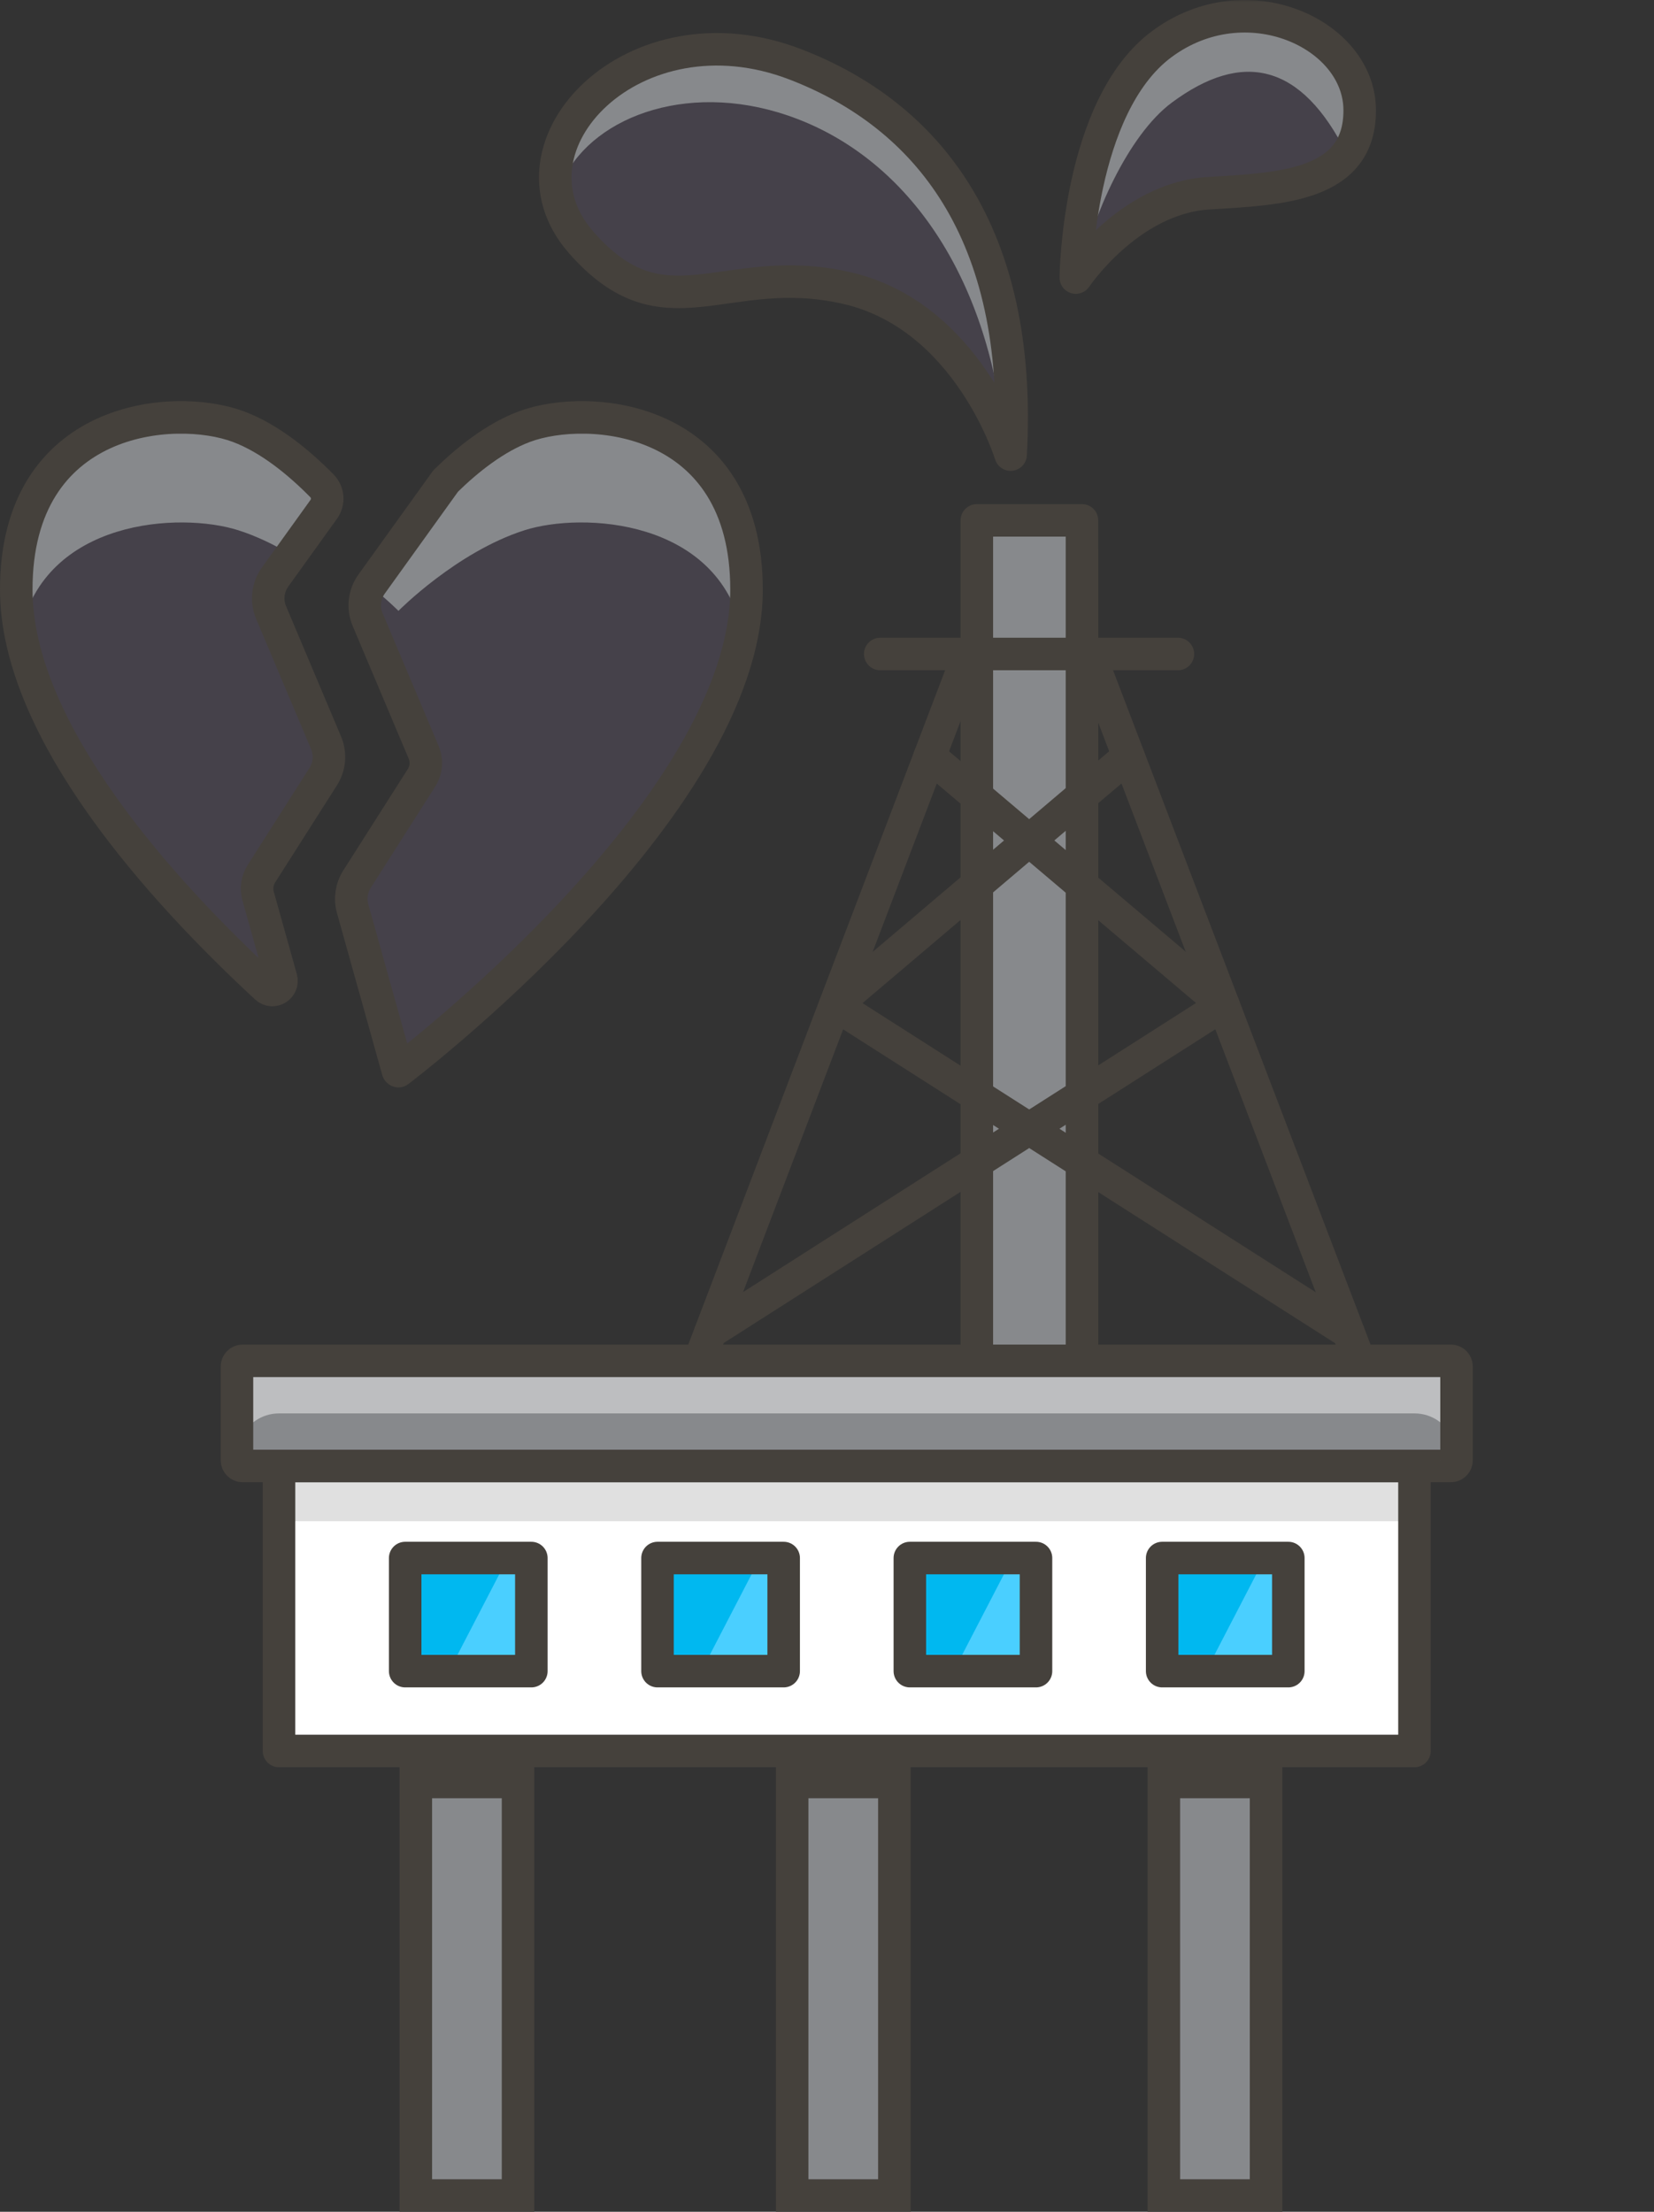 <?xml version="1.0" encoding="UTF-8"?>
<svg width="356px" height="476px" viewBox="0 0 356 476" version="1.1" xmlns="http://www.w3.org/2000/svg" xmlns:xlink="http://www.w3.org/1999/xlink">
    <rect x="0" y="0" width="356" height="476" fill="#333333" stroke="none"/>
    <!-- Generator: Sketch 62 (91390) - https://sketch.com -->
    <title>olieplatform</title>
    <desc>Created with Sketch.</desc>
    <defs>
        <polygon id="path-1" points="2.84217094e-14 468.302 355.554 471.837 355.554 2.55795385e-13 2.84217094e-14 2.55795385e-13"></polygon>
    </defs>
    <g id="Page-1" stroke="none" stroke-width="1" fill="none" fill-rule="evenodd">
        <path d="M232.878,301.503 L232.878,118.835 L232.878,301.503 Z" id="Fill-1" fill="#FFFFFF"></path>
        <line x1="232.878" y1="301.503" x2="232.878" y2="118.835" id="Stroke-2" stroke="#45413C" stroke-width="7" stroke-linecap="round" stroke-linejoin="round"></line>
        <path d="M232.878,111.99 L232.878,323.031 C232.878,328.029 228.826,332.082 223.827,332.082 L219.301,332.082 C214.302,332.082 210.25,328.029 210.25,323.031 L210.25,111.99 L232.878,111.99 Z" id="Fill-3" fill="#87898C"></path>
        <path d="M232.878,111.99 L232.878,323.031 C232.878,328.029 228.826,332.082 223.827,332.082 L219.301,332.082 C214.302,332.082 210.25,328.029 210.25,323.031 L210.25,111.99 L232.878,111.99 Z" id="Stroke-5" stroke="#45413C" stroke-width="7" stroke-linecap="round" stroke-linejoin="round"></path>
        <rect id="Rectangle" stroke="#45413C" stroke-width="7" fill="#87898C" x="170.5" y="383.5" width="22" height="89"></rect>
        <rect id="Rectangle" stroke="#45413C" stroke-width="7" fill="#87898C" x="89.5" y="383.5" width="22" height="89"></rect>
        <rect id="Rectangle" stroke="#45413C" stroke-width="7" fill="#87898C" x="250.5" y="383.5" width="22" height="89"></rect>
        <path d="M55.549,192.812 C55.098,191.201 55.354,189.474 56.252,188.062 L69.571,167.133 C70.957,164.955 71.186,162.235 70.182,159.857 L58.352,131.825 C57.287,129.302 57.613,126.406 59.211,124.183 L69.682,109.614 C70.8,108.058 70.645,105.927 69.3,104.561 C64.46,99.645 58.118,94.363 51.311,91.817 C37.481,86.645 3.5,89.353 3.5,126.879 C3.5,157.457 35.144,192.058 57.299,212.541 C58.751,213.884 61.042,212.454 60.51,210.549 L55.549,192.812 Z" id="Fill-51" fill="#45414A"></path>
        <path d="M112.868,91.817 C106.55,94.18 100.626,98.905 95.933,103.505 L79.985,125.693 C78.387,127.917 78.061,130.813 79.127,133.336 L91.191,161.922 C91.944,163.705 91.773,165.744 90.734,167.377 L76.837,189.213 C75.639,191.096 75.297,193.4 75.898,195.549 L85.657,230.446 C85.69,230.471 85.761,230.525 85.761,230.525 C85.761,230.525 160.679,173.913 160.679,126.879 C160.679,89.353 126.697,86.645 112.868,91.817" id="Fill-53" fill="#45414A"></path>
        <path d="M69.682,109.614 C70.801,108.057 70.645,105.927 69.3,104.561 C64.46,99.645 58.118,94.363 51.311,91.817 C37.481,86.645 3.5,89.353 3.5,126.879 C3.5,129.907 3.822,132.976 4.403,136.066 C9.656,111.729 38.751,110.11 51.311,114.123 C55.33,115.408 59.179,117.307 62.666,119.376 L69.682,109.614 Z" id="Fill-55" fill="#87898C"></path>
        <path d="M112.868,91.817 C106.55,94.18 100.626,98.905 95.933,103.505 L79.685,126.11 C83.454,129.134 85.761,131.463 85.761,131.463 C85.761,131.463 98.277,118.786 112.868,114.123 C125.428,110.109 154.522,111.729 159.776,136.065 C160.357,132.975 160.679,129.906 160.679,126.879 C160.679,89.353 126.697,86.645 112.868,91.817" id="Fill-57" fill="#87898C"></path>
        <path d="M55.549,192.812 C55.098,191.201 55.354,189.474 56.252,188.062 L69.571,167.133 C70.957,164.955 71.186,162.235 70.182,159.857 L58.352,131.825 C57.287,129.302 57.613,126.406 59.211,124.183 L69.682,109.614 C70.8,108.058 70.645,105.927 69.3,104.561 C64.46,99.645 58.118,94.363 51.311,91.817 C37.481,86.645 3.5,89.353 3.5,126.879 C3.5,157.457 35.144,192.058 57.299,212.541 C58.751,213.884 61.042,212.454 60.51,210.549 L55.549,192.812 Z" id="Stroke-59" stroke="#45413C" stroke-width="7" stroke-linecap="round" stroke-linejoin="round"></path>
        <path d="M112.868,91.817 C106.55,94.18 100.626,98.905 95.933,103.505 L79.985,125.693 C78.387,127.917 78.061,130.813 79.127,133.336 L91.191,161.922 C91.944,163.705 91.773,165.744 90.734,167.377 L76.837,189.213 C75.639,191.096 75.297,193.4 75.898,195.549 L85.657,230.446 C85.69,230.471 85.761,230.525 85.761,230.525 C85.761,230.525 160.679,173.913 160.679,126.879 C160.679,89.353 126.697,86.645 112.868,91.817 Z" id="Stroke-61" stroke="#45413C" stroke-width="7" stroke-linecap="round" stroke-linejoin="round"></path>
        <mask id="mask-2" fill="white">
            <use xlink:href="#path-1"></use>
        </mask>
        <g id="Clip-64"></g>
        <polygon id="Fill-63" fill="#FFFFFF" mask="url(#mask-2)" points="60.054 376.824 304.447 376.824 304.447 315.492 60.054 315.492"></polygon>
        <polygon id="Fill-65" fill="#E0E0E0" mask="url(#mask-2)" points="60.054 327.385 304.447 327.385 304.447 315.492 60.054 315.492"></polygon>
        <polygon id="Stroke-66" stroke="#45413C" stroke-width="7" stroke-linecap="round" stroke-linejoin="round" mask="url(#mask-2)" points="60.054 376.824 304.447 376.824 304.447 315.492 60.054 315.492"></polygon>
        <path d="M312.267,315.492 L52.237,315.492 C51.556,315.492 51.004,314.94 51.004,314.26 L51.004,294.096 C51.004,293.415 51.556,292.864 52.237,292.864 L312.267,292.864 C312.948,292.864 313.499,293.415 313.499,294.096 L313.499,314.26 C313.499,314.94 312.948,315.492 312.267,315.492" id="Fill-67" fill="#87898C" mask="url(#mask-2)"></path>
        <path d="M304.447,292.864 L60.054,292.864 C55.056,292.864 51.004,296.917 51.004,301.915 L51.004,306.441 C51.004,307.646 51.259,308.784 51.688,309.836 C53.032,306.523 56.259,304.178 60.054,304.178 L304.447,304.178 C308.243,304.178 311.47,306.523 312.813,309.836 C313.243,308.784 313.499,307.646 313.499,306.441 L313.499,301.915 C313.499,296.917 309.446,292.864 304.447,292.864" id="Fill-68" fill="#BDBEC0" mask="url(#mask-2)"></path>
        <path d="M312.267,315.492 L52.237,315.492 C51.556,315.492 51.004,314.94 51.004,314.26 L51.004,294.096 C51.004,293.415 51.556,292.864 52.237,292.864 L312.267,292.864 C312.948,292.864 313.499,293.415 313.499,294.096 L313.499,314.26 C313.499,314.94 312.948,315.492 312.267,315.492 Z" id="Stroke-69" stroke="#45413C" stroke-width="7" stroke-linecap="round" stroke-linejoin="round" mask="url(#mask-2)"></path>
        <polygon id="Fill-70" fill="#00B8F0" mask="url(#mask-2)" points="87.21 359.643 114.364 359.643 114.364 335.305 87.21 335.305"></polygon>
        <polygon id="Fill-71" fill="#4ACFFF" mask="url(#mask-2)" points="96.651 359.643 114.365 359.643 114.365 335.305 109.273 335.305"></polygon>
        <polygon id="Fill-72" fill="#00B8F0" mask="url(#mask-2)" points="250.139 359.643 277.292 359.643 277.292 335.305 250.139 335.305"></polygon>
        <polygon id="Fill-73" fill="#4ACFFF" mask="url(#mask-2)" points="259.579 359.643 277.292 359.643 277.292 335.305 272.201 335.305"></polygon>
        <polygon id="Fill-74" fill="#00B8F0" mask="url(#mask-2)" points="195.83 359.643 222.984 359.643 222.984 335.305 195.83 335.305"></polygon>
        <polygon id="Fill-75" fill="#4ACFFF" mask="url(#mask-2)" points="205.27 359.643 222.984 359.643 222.984 335.305 217.892 335.305"></polygon>
        <polygon id="Fill-76" fill="#00B8F0" mask="url(#mask-2)" points="141.52 359.643 168.674 359.643 168.674 335.305 141.52 335.305"></polygon>
        <polygon id="Fill-77" fill="#4ACFFF" mask="url(#mask-2)" points="150.96 359.643 168.674 359.643 168.674 335.305 163.583 335.305"></polygon>
        <polygon id="Stroke-78" stroke="#45413C" stroke-width="7" stroke-linecap="round" stroke-linejoin="round" mask="url(#mask-2)" points="87.21 359.643 114.364 359.643 114.364 335.305 87.21 335.305"></polygon>
        <polygon id="Stroke-79" stroke="#45413C" stroke-width="7" stroke-linecap="round" stroke-linejoin="round" mask="url(#mask-2)" points="250.139 359.643 277.292 359.643 277.292 335.305 250.139 335.305"></polygon>
        <polygon id="Stroke-80" stroke="#45413C" stroke-width="7" stroke-linecap="round" stroke-linejoin="round" mask="url(#mask-2)" points="195.83 359.643 222.984 359.643 222.984 335.305 195.83 335.305"></polygon>
        <polygon id="Stroke-81" stroke="#45413C" stroke-width="7" stroke-linecap="round" stroke-linejoin="round" mask="url(#mask-2)" points="141.52 359.643 168.674 359.643 168.674 335.305 141.52 335.305"></polygon>
        <line x1="189.455" y1="140.746" x2="253.526" y2="140.746" id="Stroke-82" stroke="#45413C" stroke-width="7" stroke-linecap="round" stroke-linejoin="round" mask="url(#mask-2)"></line>
        <line x1="234.508" y1="140.799" x2="292.143" y2="291.73" id="Stroke-83" stroke="#45413C" stroke-width="7" stroke-linecap="round" stroke-linejoin="round" mask="url(#mask-2)"></line>
        <line x1="150.986" y1="291.729" x2="208.504" y2="140.746" id="Stroke-84" stroke="#45413C" stroke-width="7" stroke-linecap="round" stroke-linejoin="round" mask="url(#mask-2)"></line>
        <polyline id="Stroke-85" stroke="#45413C" stroke-width="7" stroke-linecap="round" stroke-linejoin="round" mask="url(#mask-2)" points="200.118 162.764 263.31 216.252 152.898 286.71"></polyline>
        <polyline id="Stroke-86" stroke="#45413C" stroke-width="7" stroke-linecap="round" stroke-linejoin="round" mask="url(#mask-2)" points="242.872 162.764 179.763 216.282 290.22 286.741"></polyline>
        <path d="M217.523,97.832 C217.523,97.832 208.408,67.922 182.147,61.964 C155.886,56.007 143.089,72.844 124.991,52.06 C106.893,31.276 136.545,0.518 171.195,13.853 C199.45,24.728 220.137,49.895 217.523,97.832" id="Fill-90" fill="#45414A" mask="url(#mask-2)"></path>
        <path d="M231.55,59.736 C231.55,59.736 231.913,22.96 250.059,9.495 C268.205,-3.971 292.564,7.213 292.654,23.645 C292.743,40.076 275.651,40.645 260.136,41.584 C242.996,42.62 231.55,59.736 231.55,59.736" id="Fill-91" fill="#45414A" mask="url(#mask-2)"></path>
        <path d="M171.195,13.853 C139.99,1.843 113.236,18.344 121.362,38.367 C128.03,24.734 149.264,16.995 171.671,25.618 C195.541,34.804 212.548,59.41 216.132,94.106 C217.087,96.398 217.52,97.827 217.523,97.832 C220.137,49.895 199.451,24.727 171.195,13.853" id="Fill-92" fill="#87898C" mask="url(#mask-2)"></path>
        <path d="M232.779,58.101 C235.029,46.892 242.707,29.137 252.212,22.085 C267.425,10.794 280.122,13.558 289.86,33.115 C291.638,30.752 292.675,27.687 292.655,23.645 C292.564,7.212 268.205,-3.971 250.06,9.495 C231.911,22.959 231.549,59.735 231.549,59.735 C231.549,59.735 232.051,59.038 232.779,58.101" id="Fill-93" fill="#87898C" mask="url(#mask-2)"></path>
        <path d="M217.523,97.832 C217.523,97.832 208.408,67.922 182.147,61.964 C155.886,56.007 143.089,72.844 124.991,52.06 C106.893,31.276 136.545,0.518 171.195,13.853 C199.45,24.728 220.137,49.895 217.523,97.832 Z" id="Stroke-94" stroke="#45413C" stroke-width="7" stroke-linecap="round" stroke-linejoin="round" mask="url(#mask-2)"></path>
        <path d="M231.55,59.736 C231.55,59.736 231.913,22.96 250.059,9.495 C268.205,-3.971 292.564,7.213 292.654,23.645 C292.743,40.076 275.651,40.645 260.136,41.584 C242.996,42.62 231.55,59.736 231.55,59.736 Z" id="Stroke-95" stroke="#45413C" stroke-width="7" stroke-linecap="round" stroke-linejoin="round" mask="url(#mask-2)"></path>
    </g>
</svg>